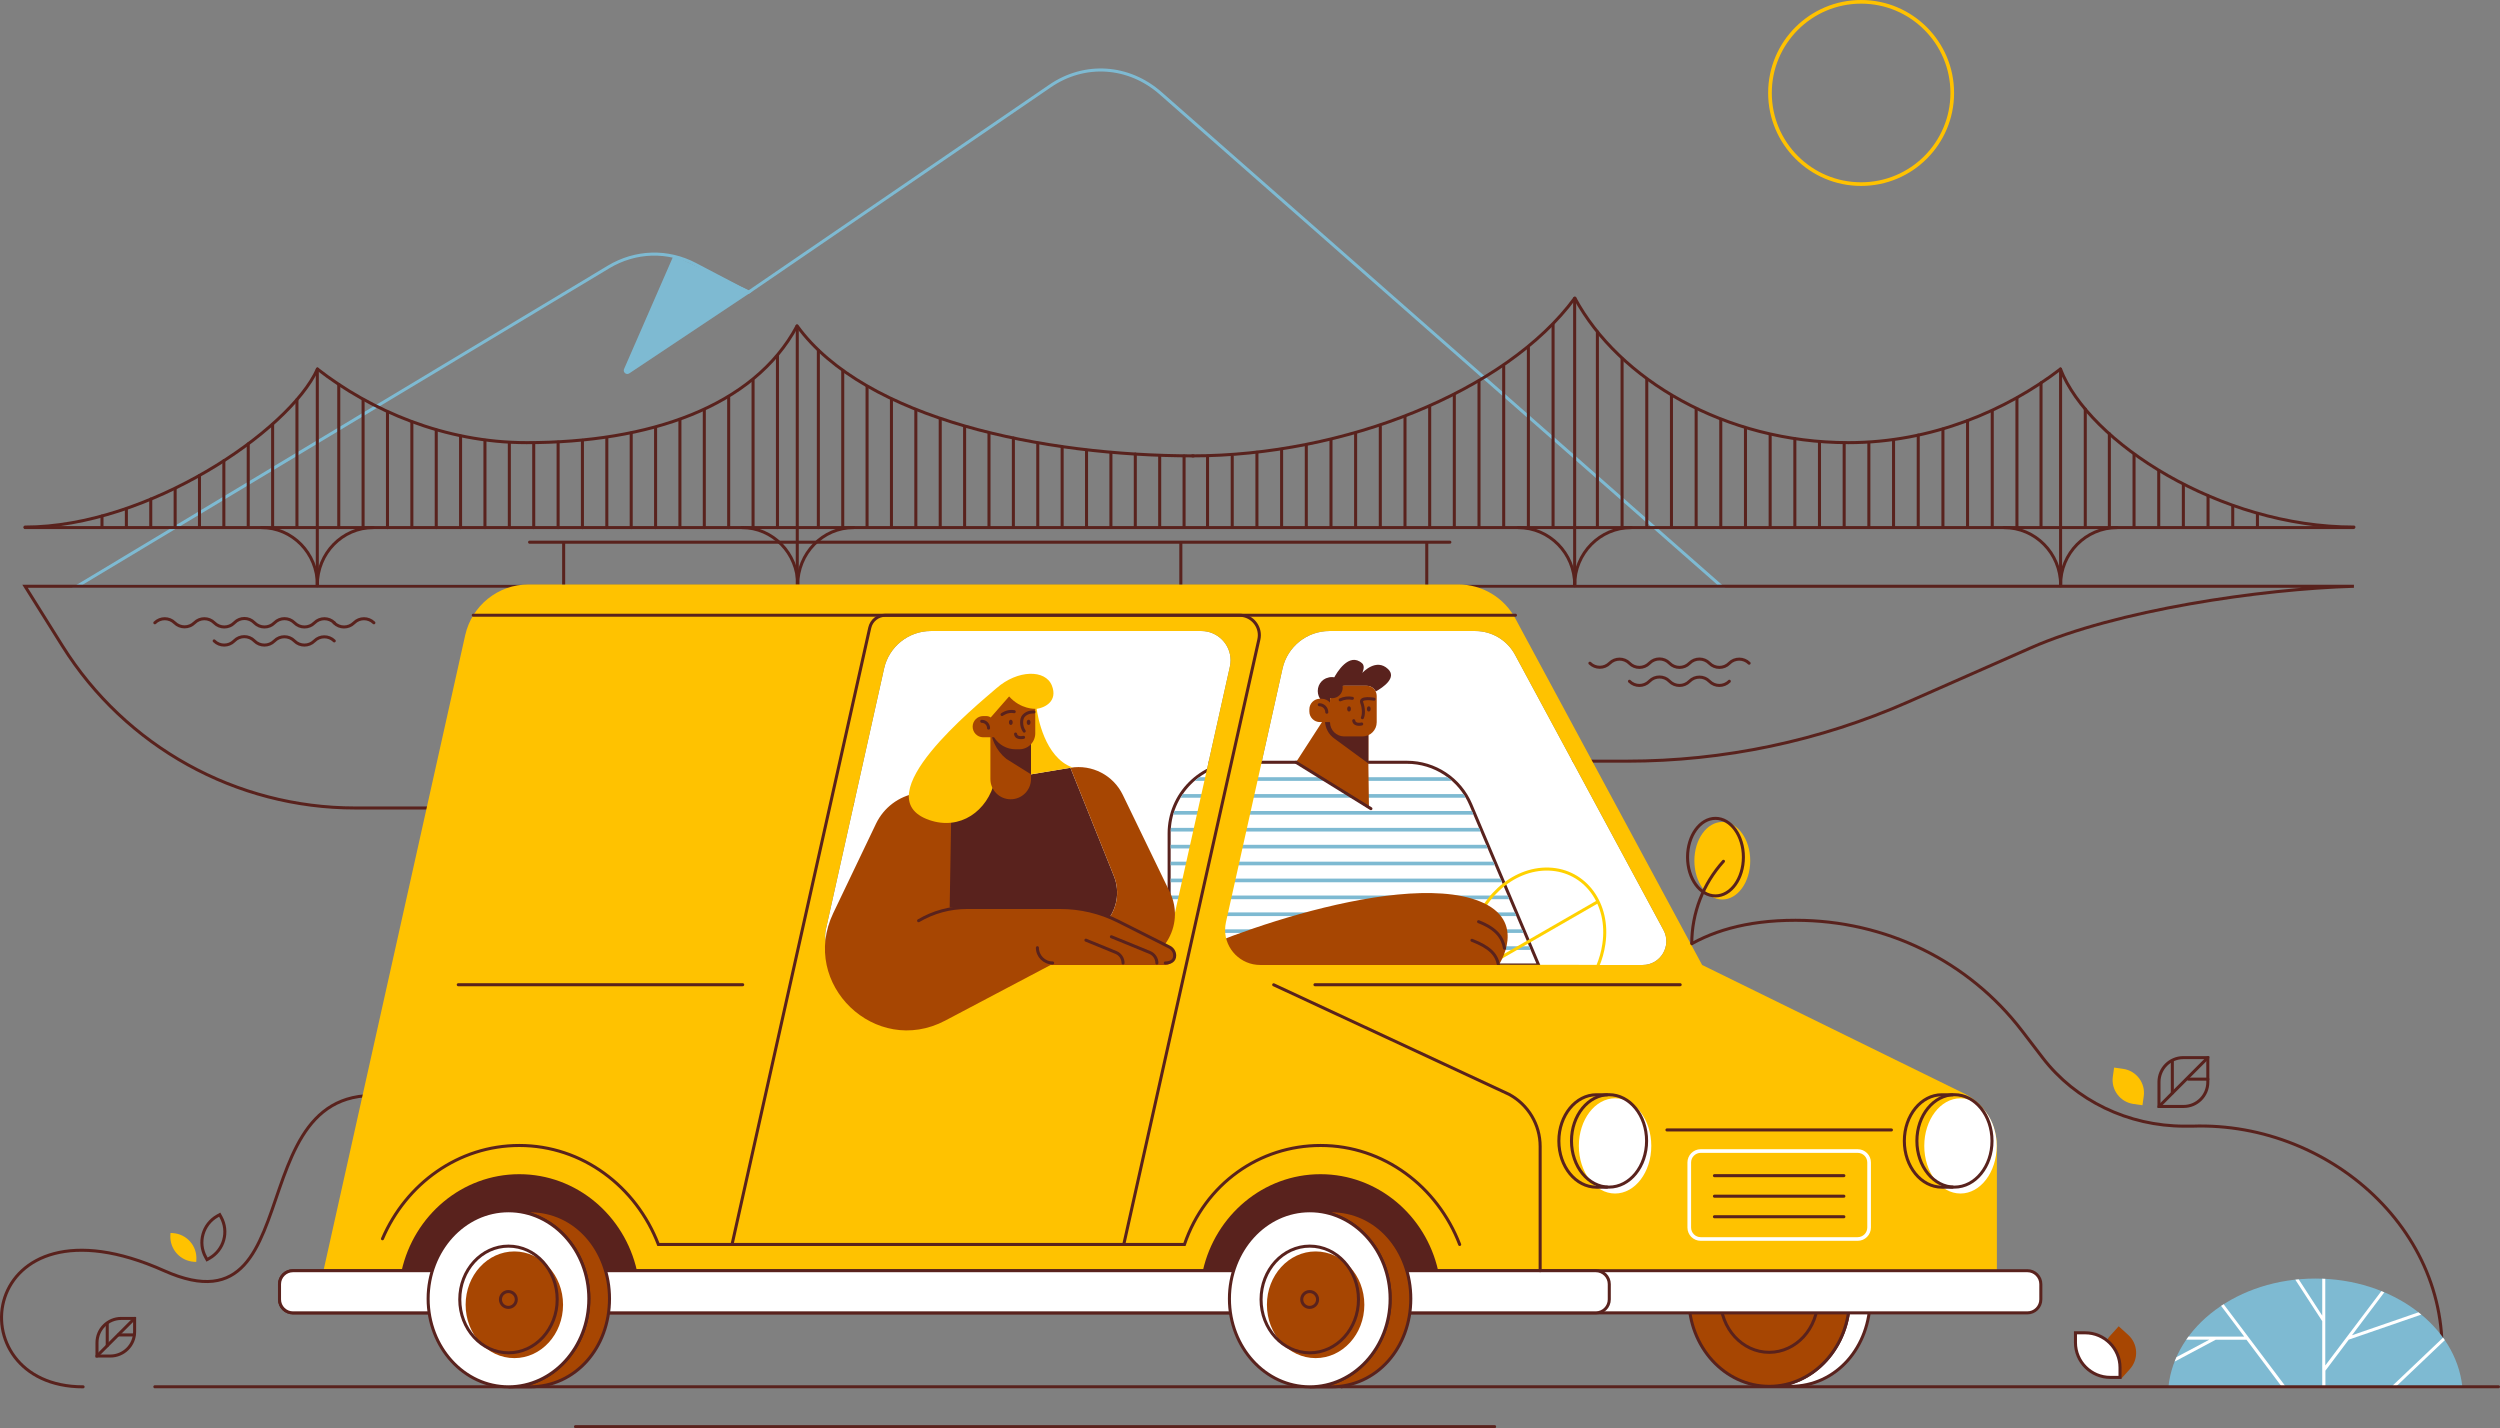 <?xml version="1.0" encoding="utf-8"?>
<!-- Generator: Adobe Illustrator 24.2.1, SVG Export Plug-In . SVG Version: 6.00 Build 0)  -->
<svg version="1.1" id="Layer_1" xmlns="http://www.w3.org/2000/svg" xmlns:xlink="http://www.w3.org/1999/xlink" x="0px" y="0px"
	 viewBox="0 0 4100.9 2342.7" style="enable-background:new 0 0 4100.9 2342.7;" xml:space="preserve">
<rect x="0" y="0" width="4100.9" height="2342.7" fill="#808080" stroke="none"/>
<style type="text/css">
	.st0{fill:none;stroke:#59221D;stroke-width:5;stroke-linecap:round;stroke-miterlimit:10;}
	.st1{fill:#7EBAD2;}
	.st2{fill:#FFFFFF;}
	.st3{fill:#A74602;}
	.st4{fill:#FFFFFF;stroke:#59221D;stroke-width:5;stroke-miterlimit:10;}
	.st5{fill:#FFC200;}
	.st6{fill:none;stroke:#7EBAD2;stroke-width:5;stroke-miterlimit:10;}
	.st7{fill:none;stroke:#FFD100;stroke-width:5;stroke-miterlimit:10;}
	.st8{fill:none;stroke:#59221D;stroke-width:5;stroke-linecap:round;stroke-linejoin:round;}
	.st9{fill:#59221D;}
	.st10{fill:#A74602;stroke:#59221D;stroke-width:5;stroke-miterlimit:10;}
	.st11{fill:none;stroke:#59221D;stroke-width:5;stroke-miterlimit:10;}
	.st12{fill:none;stroke:#FFFFFF;stroke-width:6;stroke-linecap:round;stroke-miterlimit:10;}
	.st13{fill:none;stroke:#7EBAD2;stroke-width:5;stroke-linecap:round;stroke-miterlimit:10;}
	.st14{fill:none;stroke:#FFC200;stroke-width:6;stroke-miterlimit:10;}
</style>
<g id="Layer_2_1_">
	<g id="Слой_1">
		<g id="PLANTS">
			<path class="st0" d="M4000.8,2272.5c41.1-237.9-172.5-433.4-404.9-425.2h-12.4c-92.3,0-179-41.8-233-112.4l-33.7-44
				c-87.1-113.8-222.6-181.3-371.5-181.3c-82.2,0-141.3,18.8-186.6,48.2c-82.9,53.7-194.1,239.4-307.1,244.1
				c-166.5,7-275.5-234.2-692.3,189.5"/>
			<path class="st0" d="M136.3,2274.9c-212.8,0-174-327.6,132.8-190.5c262.2,117.2,98.1-387.2,433.3-269.4
				c82.3,28.9,277.6,176.8,387.2,177.6c44.3,0.3,355.6-167,620-28c252.5,132.7,491.3,310.3,491.3,310.3"/>
			<path class="st1" d="M4039.1,2274.8H3557c10.5-99.4,114.4-177.5,241-177.5S4028.6,2175.4,4039.1,2274.8z"/>
			<path class="st2" d="M3743,2274.8l-58-77.2h-50.3l-66.9,35.6c-0.2,0.1-0.4,0.2-0.6,0.2c0.9-2.4,1.9-4.8,3-7.2l53.9-28.7h-37.8
				c1.2-1.7,2.4-3.4,3.6-5h91.4l-37.9-50.4c1.4-0.9,2.8-1.9,4.2-2.7l102,135.4H3743z"/>
			<path class="st2" d="M3924.6,2273l82.9-78.8c1,1.4,2,2.8,2.9,4.1l-80.4,76.5L3924.6,2273z"/>
			<path class="st2" d="M3809.3,2273.7v-106.5l-43.7-67.3c-0.2-0.2-0.3-0.5-0.3-0.8c1.8-0.2,3.6-0.4,5.4-0.5l38.6,59.5v-60.5
				c1.7,0.1,3.3,0.1,5,0.2v142.1l92-122c1.6,0.6,3.2,1.3,4.8,2l-53,70.4l109-37.6c1.5,1.2,3.1,2.5,4.6,3.7l-0.1,0.1l-118.8,41
				l-38.3,50.9v25.6L3809.3,2273.7z"/>
			<path class="st3" d="M3461.4,2191.1l14-15.5l0,0l15.5,14c16.3,14.7,17.6,39.8,2.9,56.2l0,0l-14,15.5l0,0l-15.6-14
				C3448,2232.5,3446.7,2207.4,3461.4,2191.1z"/>
			<path class="st4" d="M3404.5,2202.3v-16l0,0h16c31.5,0,57.1,25.6,57.1,57.1c0,0,0,0,0,0v16l0,0h-16
				C3430.1,2259.4,3404.5,2233.8,3404.5,2202.3C3404.5,2202.3,3404.5,2202.3,3404.5,2202.3z"/>
			<path class="st5" d="M321.9,2070l-3.6-0.2c-22.8-1.4-40.2-20.9-38.8-43.7l0,0l0.2-3.6l0,0l3.6,0.2c22.8,1.4,40.2,20.9,38.8,43.7
				L321.9,2070L321.9,2070z"/>
			<path class="st0" d="M339.6,2066.2l-2.1-3.8c-13.4-24-4.9-54.3,19.1-67.8c0,0,0,0,0,0l3.8-2.1l0,0l2.1,3.8
				c13.4,24,4.9,54.3-19.1,67.8l0,0L339.6,2066.2L339.6,2066.2z"/>
			<path class="st5" d="M3465.8,1766l2.1-14.8l0,0l14.8,2.1c21.7,3.1,36.9,23.2,33.8,44.9l0,0l-2.1,14.8l0,0l-14.8-2.1
				C3477.9,1807.8,3462.7,1787.7,3465.8,1766L3465.8,1766z"/>
			<path class="st0" d="M3581.3,1734.9h40.3l0,0v40.3c0,22-17.8,39.8-39.8,39.8l0,0h-40.3l0,0v-40.3
				C3541.6,1752.7,3559.4,1734.9,3581.3,1734.9L3581.3,1734.9z"/>
			<line class="st0" x1="3541.6" y1="1815" x2="3621.6" y2="1734.9"/>
			<line class="st0" x1="3589.8" y1="1770.2" x2="3621.6" y2="1770.2"/>
			<line class="st0" x1="3563.4" y1="1740.7" x2="3563.4" y2="1792.8"/>
			<path class="st0" d="M198.9,2162.7h21.9l0,0v21.9c0,22-17.8,39.7-39.8,39.8h-21.9l0,0v-21.9
				C159.1,2180.5,176.9,2162.7,198.9,2162.7z"/>
			<line class="st0" x1="159.1" y1="2224.3" x2="220.7" y2="2162.7"/>
			<line class="st0" x1="194.4" y1="2189.8" x2="219.6" y2="2189.8"/>
			<line class="st0" x1="175.9" y1="2171.4" x2="175.9" y2="2207.3"/>
		</g>
		<g id="MOUNTAIN">
			<path class="st6" d="M1227.8,479.4L1722.6,141c56.8-38.9,128.9-34.1,181.3,12l919.7,808.7H126.5L998.1,438
				c44.3-26.6,97.1-28.3,142.6-4.3L1227.8,479.4z"/>
			<path class="st1" d="M1233.2,478.5l-201,134c-2.6,1.8-6.2,1.1-8-1.6c-1.1-1.6-1.3-3.8-0.5-5.6l81.1-185.9L1233.2,478.5z"/>
		</g>
		<g id="WATER">
			<path class="st0" d="M3861.3,961.7c-152.5,4.4-389.8,39.2-529.6,100.8l-201.3,88.8c-145.6,64.2-302.9,97.3-462,97.3h-804.9
				c-100,0-199.6,12.9-296.3,38.4l0,0c-96.7,25.5-196.3,38.4-296.3,38.4H582.6c-195.2,0-376.7-100.5-480.3-266l-61.2-97.7H3861.3z"
				/>
			<path class="st0" d="M254,1021.6c9-8.9,23.5-8.9,32.5,0l0,0c9,8.9,23.5,8.9,32.5,0l0,0c9-8.9,23.5-8.9,32.5,0l0.2,0.2
				c9,8.9,23.5,8.9,32.5,0l0.5-0.5c8.9-9,23.5-9,32.4,0c0,0,0,0,0,0l0.5,0.5c9,8.9,23.5,8.9,32.5,0l0.3-0.3c9-8.9,23.5-8.9,32.5,0
				l0.3,0.3c9,8.9,23.5,8.9,32.5,0l0.2-0.2c9-8.9,23.5-8.9,32.5,0"/>
			<path class="st0" d="M548.1,1021.8c9,8.9,23.5,8.9,32.5,0l0.2-0.2c9-8.9,23.5-8.9,32.5,0"/>
			<path class="st0" d="M351.3,1051.3l0.2,0.2c9,8.9,23.5,8.9,32.5,0l0.5-0.5c9-8.9,23.5-8.9,32.5,0l0.5,0.5c9,8.9,23.5,8.9,32.5,0
				l0.3-0.3c9-8.9,23.5-8.9,32.5,0l0.3,0.3c9,8.9,23.5,8.9,32.5,0l0.2-0.2c9-8.9,23.5-8.9,32.5,0"/>
			<path class="st0" d="M2608,1087.9L2608,1087.9c9,8.9,23.5,8.9,32.4,0l0,0c9-8.9,23.5-8.9,32.5,0l0.1,0.2c9,8.9,23.5,8.9,32.4,0
				l0.5-0.5c9-8.9,23.5-8.9,32.4,0l0.5,0.5c9,8.9,23.5,8.9,32.4,0l0.3-0.3c9-8.9,23.5-8.9,32.4,0l0.3,0.3c9,8.9,23.5,8.9,32.4,0
				l0.1-0.2c9-8.9,23.5-8.9,32.5,0"/>
			<path class="st0" d="M2672.9,1117.5l0.1,0.2c9,8.9,23.5,8.9,32.4,0l0.5-0.5c9-8.9,23.5-8.9,32.4,0l0.5,0.5c9,8.9,23.5,8.9,32.4,0
				l0.3-0.3c9-8.9,23.5-8.9,32.4,0l0.3,0.3c9,8.9,23.5,8.9,32.4,0l0.1-0.2"/>
		</g>
		<g id="BRIDGE">
			<line class="st0" x1="1275.3" y1="583.7" x2="1275.3" y2="865.5"/>
			<line class="st0" x1="1235.3" y1="623.6" x2="1235.3" y2="865.5"/>
			<line class="st0" x1="1195.3" y1="651.5" x2="1195.3" y2="865.5"/>
			<line class="st0" x1="1155.3" y1="672.4" x2="1155.3" y2="865.5"/>
			<line class="st0" x1="1115.3" y1="689.4" x2="1115.3" y2="865.5"/>
			<line class="st0" x1="1075.4" y1="701.3" x2="1075.4" y2="865.5"/>
			<line class="st0" x1="1035.4" y1="710.3" x2="1035.4" y2="865.5"/>
			<line class="st0" x1="1342.4" y1="574.6" x2="1342.4" y2="865.5"/>
			<line class="st0" x1="1382.4" y1="608.2" x2="1382.4" y2="864.5"/>
			<line class="st0" x1="1422.3" y1="633.8" x2="1422.3" y2="864.5"/>
			<line class="st0" x1="1462.3" y1="654.9" x2="1462.3" y2="864.5"/>
			<line class="st0" x1="1502.3" y1="672.9" x2="1502.3" y2="864.5"/>
			<line class="st0" x1="1542.3" y1="687.6" x2="1542.3" y2="864.5"/>
			<line class="st0" x1="1582.3" y1="700.1" x2="1582.3" y2="864.5"/>
			<line class="st0" x1="1622.3" y1="710.9" x2="1622.3" y2="864.5"/>
			<line class="st0" x1="1662.3" y1="718.6" x2="1662.3" y2="864.5"/>
			<line class="st0" x1="1702.3" y1="727.1" x2="1702.3" y2="864.5"/>
			<line class="st0" x1="1742.3" y1="732.9" x2="1742.3" y2="864.5"/>
			<line class="st0" x1="1782.3" y1="738.6" x2="1782.3" y2="864.5"/>
			<line class="st0" x1="1822.3" y1="742.1" x2="1822.3" y2="864.5"/>
			<line class="st0" x1="1862.3" y1="744.9" x2="1862.3" y2="864.5"/>
			<line class="st0" x1="1902.3" y1="747.6" x2="1902.3" y2="864.5"/>
			<line class="st0" x1="1942.3" y1="748.1" x2="1942.3" y2="864.5"/>
			<line class="st0" x1="995.4" y1="718.3" x2="995.4" y2="865.5"/>
			<line class="st0" x1="955.4" y1="722.3" x2="955.4" y2="865.5"/>
			<line class="st0" x1="915.5" y1="725.2" x2="915.5" y2="865.5"/>
			<line class="st0" x1="875.5" y1="727.2" x2="875.5" y2="865.5"/>
			<line class="st0" x1="835.5" y1="727.2" x2="835.5" y2="865.5"/>
			<line class="st0" x1="795.5" y1="722.3" x2="795.5" y2="865.5"/>
			<line class="st0" x1="755.5" y1="715.3" x2="755.5" y2="865.5"/>
			<line class="st0" x1="715.6" y1="705.3" x2="715.6" y2="865.5"/>
			<line class="st0" x1="675.6" y1="692.3" x2="675.6" y2="865.5"/>
			<line class="st0" x1="635.6" y1="676.4" x2="635.6" y2="865.5"/>
			<line class="st0" x1="595.6" y1="655.5" x2="595.6" y2="865.5"/>
			<line class="st0" x1="555.7" y1="630.5" x2="555.7" y2="865.5"/>
			<line class="st0" x1="487.1" y1="655.5" x2="487.1" y2="864.1"/>
			<line class="st0" x1="447.2" y1="696" x2="447.2" y2="864.1"/>
			<line class="st0" x1="407.2" y1="728.2" x2="407.2" y2="864.1"/>
			<line class="st0" x1="367.2" y1="755.8" x2="367.2" y2="864.1"/>
			<line class="st0" x1="327.2" y1="780.1" x2="327.2" y2="864.1"/>
			<line class="st0" x1="287.3" y1="801.5" x2="287.3" y2="864.1"/>
			<line class="st0" x1="247.3" y1="818.7" x2="247.3" y2="864.1"/>
			<line class="st0" x1="207.3" y1="835.5" x2="207.3" y2="864.1"/>
			<line class="st0" x1="167.3" y1="846.5" x2="167.3" y2="864.1"/>
			<line class="st0" x1="2620.3" y1="544.4" x2="2620.3" y2="865.1"/>
			<line class="st0" x1="2660.8" y1="588.3" x2="2660.8" y2="865.1"/>
			<line class="st0" x1="2701.3" y1="622.1" x2="2701.3" y2="865.1"/>
			<line class="st0" x1="2741.8" y1="649" x2="2741.8" y2="865.1"/>
			<line class="st0" x1="2782.3" y1="671" x2="2782.3" y2="865.1"/>
			<line class="st0" x1="2822.7" y1="687.9" x2="2822.7" y2="865.1"/>
			<line class="st0" x1="2863.2" y1="702.9" x2="2863.2" y2="865.1"/>
			<line class="st0" x1="2903.7" y1="712.8" x2="2903.7" y2="865.1"/>
			<line class="st0" x1="2944.2" y1="719.8" x2="2944.2" y2="865.1"/>
			<line class="st0" x1="2984.6" y1="724.8" x2="2984.6" y2="865.1"/>
			<line class="st0" x1="3025.1" y1="726.8" x2="3025.1" y2="865.1"/>
			<line class="st0" x1="3065.6" y1="726.8" x2="3065.6" y2="865.1"/>
			<line class="st0" x1="3106.1" y1="721.8" x2="3106.1" y2="865.1"/>
			<line class="st0" x1="3146.6" y1="713.8" x2="3146.6" y2="865.1"/>
			<line class="st0" x1="3187.1" y1="703.9" x2="3187.1" y2="865.1"/>
			<line class="st0" x1="3227.5" y1="689.9" x2="3227.5" y2="865.1"/>
			<line class="st0" x1="3268" y1="674" x2="3268" y2="865.1"/>
			<line class="st0" x1="3308.5" y1="653" x2="3308.5" y2="865.1"/>
			<line class="st0" x1="3348" y1="628.1" x2="3348" y2="865.1"/>
			<line class="st0" x1="3703" y1="843.6" x2="3703" y2="865.1"/>
			<line class="st0" x1="3662.5" y1="829.5" x2="3662.5" y2="865.1"/>
			<line class="st0" x1="3622" y1="813.1" x2="3622" y2="865.1"/>
			<line class="st0" x1="3581.5" y1="794.9" x2="3581.5" y2="865.1"/>
			<line class="st0" x1="3541.1" y1="772.5" x2="3541.1" y2="865.1"/>
			<line class="st0" x1="3500.6" y1="745.5" x2="3500.6" y2="865.1"/>
			<line class="st0" x1="3460.1" y1="711.5" x2="3460.1" y2="865.1"/>
			<line class="st0" x1="3420.6" y1="671.1" x2="3420.6" y2="865.1"/>
			<line class="st0" x1="2547.6" y1="532.5" x2="2547.6" y2="865.1"/>
			<line class="st0" x1="2507.1" y1="570.2" x2="2507.1" y2="865.1"/>
			<line class="st0" x1="2466.6" y1="600.4" x2="2466.6" y2="865.1"/>
			<line class="st0" x1="2426.1" y1="625.4" x2="2426.1" y2="865.1"/>
			<line class="st0" x1="2385.6" y1="647.2" x2="2385.6" y2="865.1"/>
			<line class="st0" x1="2345.2" y1="666.8" x2="2345.2" y2="865.1"/>
			<line class="st0" x1="2304.7" y1="683.3" x2="2304.7" y2="865.1"/>
			<line class="st0" x1="2264.2" y1="699.7" x2="2264.2" y2="865.1"/>
			<line class="st0" x1="2223.7" y1="710.9" x2="2223.7" y2="865.1"/>
			<line class="st0" x1="2183.3" y1="721.1" x2="2183.3" y2="865.1"/>
			<line class="st0" x1="2142.8" y1="730.2" x2="2142.8" y2="865.1"/>
			<line class="st0" x1="2102.3" y1="737.2" x2="2102.3" y2="865.1"/>
			<line class="st0" x1="2061.8" y1="741.9" x2="2061.8" y2="865.1"/>
			<line class="st0" x1="2021.3" y1="748.6" x2="2021.3" y2="865.1"/>
			<line class="st0" x1="1980.8" y1="748.2" x2="1980.8" y2="865.1"/>
			<line class="st0" x1="1307.8" y1="539.6" x2="1307.8" y2="960.8"/>
			<line class="st0" x1="520.5" y1="605.8" x2="520.5" y2="960.8"/>
			<line class="st0" x1="2583" y1="489.6" x2="2583" y2="960.8"/>
			<line class="st0" x1="3380.1" y1="605.8" x2="3380.1" y2="960.8"/>
			<path class="st0" d="M1307.5,534.5c111.7,153.8,405.2,213.3,650.1,213.3"/>
			<path class="st0" d="M520.8,605.4c86.8,67.7,208.5,120.7,343.1,120.7c200.7,0,372.5-58.6,443.3-191"/>
			<path class="st0" d="M41.1,864.6c200.6,0,433.6-157.3,479.6-259.2"/>
			<path class="st0" d="M2583.2,489C2470.1,642.8,2204,747.8,1956,747.8"/>
			<path class="st0" d="M3379.8,605.4c-88,67.7-211.1,120.7-347.5,120.7c-203.2,0-377.1-104.3-448.8-236.8"/>
			<path class="st0" d="M3861.3,864.6c-219.9,0-434.8-139.5-481.4-259.2"/>
			<line class="st0" x1="3860.3" y1="865.4" x2="41.1" y2="865.4"/>
			<path class="st0" d="M428.9,865.4c50.7,0,91.8,42.2,91.8,94.2"/>
			<path class="st0" d="M612.3,865.4c-50.7,0-91.8,42.2-91.8,94.2"/>
			<path class="st0" d="M1216.9,865.4c50.7,0,91.8,42.2,91.8,94.2"/>
			<path class="st0" d="M1400.3,865.4c-50.7,0-91.8,42.2-91.8,94.2"/>
			<path class="st0" d="M3287.3,865.4c51.3,0,92.9,42.2,92.9,94.2"/>
			<path class="st0" d="M3472.9,865.4c-51.3,0-92.9,42.2-92.9,94.2"/>
			<path class="st0" d="M2490.2,865.4c51.3,0,92.9,42.2,92.9,94.2"/>
			<path class="st0" d="M2675.9,865.4c-51.3,0-92.9,42.2-92.9,94.2"/>
		</g>
		<g id="GROUND">
			<line class="st0" x1="254" y1="2274.8" x2="4098.4" y2="2274.8"/>
			<line class="st0" x1="944" y1="2340.2" x2="2451.7" y2="2340.2"/>
		</g>
		<g id="CAR_WINDOWS">
			<path class="st2" d="M2017.4,1093.7l-95.4,427.5c-8,36-40,61.7-76.9,61.7h-443.4c-26.5,0-48.1-21.5-48.1-48.1
				c0-3.5,0.4-7,1.2-10.5l95.4-427.5c8-36,40-61.7,76.9-61.7h443.4c26.5,0,48.1,21.5,48.1,48.1
				C2018.6,1086.8,2018.2,1090.3,2017.4,1093.7z"/>
			<path class="st2" d="M2694.5,1582.9h-627.3c-31.8,0-57.6-25.8-57.6-57.6c0-4.2,0.5-8.4,1.4-12.6l92.8-415.9
				c8-36,40-61.7,76.9-61.7h239.2c27.3,0,52.4,15,65.3,39l243.5,451.5C2742.6,1551.5,2723.9,1582.9,2694.5,1582.9z"/>
		</g>
		<g id="MAN">
			<g id="T-SHIRT">
				<path class="st4" d="M1917.8,1582.9v-215.7c0-64.5,52.3-116.8,116.8-116.8c0,0,0,0,0,0h273.3c45.7,0,86.9,27.3,104.7,69.4
					l111.3,263.1L1917.8,1582.9z"/>
				<g id="PATTERN">
					<polygon class="st1" points="2510.7,1558.2 1920.3,1558.2 1920.3,1552.2 2508.2,1552.2 					"/>
					<polygon class="st1" points="2499,1530.4 1920.3,1530.4 1920.3,1524.4 2496.4,1524.4 					"/>
					<polygon class="st1" points="2487.2,1502.7 1920.3,1502.7 1920.3,1496.7 2484.7,1496.7 					"/>
					<polygon class="st1" points="2475.5,1475 1920.3,1475 1920.3,1469 2473,1469 					"/>
					<polygon class="st1" points="2463.8,1447.2 1920.3,1447.2 1920.3,1441.2 2461.2,1441.2 					"/>
					<polygon class="st1" points="2452,1419.5 1920.3,1419.5 1920.3,1413.5 2449.5,1413.5 					"/>
					<polygon class="st1" points="2440.3,1391.8 1920.3,1391.8 1920.3,1385.8 2437.8,1385.8 					"/>
					<path class="st1" d="M2428.6,1364h-508.2c0.1-2,0.2-4,0.3-6H2426L2428.6,1364z"/>
					<path class="st1" d="M2416.9,1336.3h-492.3c0.6-2,1.2-4,1.9-6h487.9L2416.9,1336.3z"/>
					<path class="st1" d="M2404.2,1308.6h-467.7c1.2-2,2.5-4,3.9-6h460.1C2401.8,1304.6,2403.1,1306.5,2404.2,1308.6z"/>
					<path class="st1" d="M2381.6,1280.9h-421.9c2.4-2.1,4.9-4.1,7.5-6h407C2376.8,1276.8,2379.3,1278.8,2381.6,1280.9z"/>
				</g>
			</g>
			<g id="WHEEL">
				<line class="st7" x1="2621.3" y1="1478.9" x2="2436.9" y2="1585.1"/>
				<path class="st7" d="M2620.7,1585.2c4.9-11.7,8.4-23.9,10.2-36.5c9.9-66-30.5-121.1-90.3-123.1s-116.4,50-126.3,116
					c-2.3,14.4-2,29.1,0.8,43.4L2620.7,1585.2z"/>
			</g>
			<g id="HAND">
				<path class="st3" d="M2458.5,1582.9h-541.3c34-28.3,369.2-159.7,509.3-104.7C2507.3,1510,2458.5,1582.9,2458.5,1582.9z"/>
				<path class="st8" d="M2425.4,1511.9c30.1,11.8,39.2,26.3,42.6,43.6"/>
				<path class="st8" d="M2414.5,1542.4c30.1,11.8,40.2,23.3,43.6,40.6"/>
			</g>
			<g id="NECK">
				<polygon class="st3" points="2244.6,1250.4 2244.6,1198.6 2170.3,1181.7 2125.9,1250.4 2245.6,1326.5 				"/>
				<line class="st0" x1="2125.9" y1="1250.4" x2="2248.8" y2="1326.5"/>
				<path class="st9" d="M2244.6,1252.4v-53.8l-71.1-15.8l0,0c0.3,11.5,6,22.2,15.5,28.8L2244.6,1252.4z"/>
			</g>
			<g id="HEAD">
				<path id="HAIR" class="st9" d="M2256.7,1134.3c-2.8-5.7-8.6-9.3-14.9-9.3h-36.4c-0.6,0-1.3,0-1.9,0.1
					c-12.2,1-21.7,11.2-21.7,23.5v7.4c-11.3-0.8-20.2-10.6-20.2-22.5c0-12.4,9.7-22.5,21.7-22.5c1.7,0,3.4,0.2,5.1,0.6
					c3.9-7.3,24.3-42.7,45.9-23.6c5.7,5,0.6,15.2,0.3,15.9c1-1.1,22.9-24.9,42.3-6.4C2291.9,1111.8,2268.6,1127.6,2256.7,1134.3z"/>
				<path id="HEAD-2" class="st3" d="M2258.3,1141.6v43.1c0,12.9-10.4,23.3-23.3,23.3l0,0h-30c-12.9,0-23.3-10.4-23.3-23.3
					c0,0,0,0,0,0v-0.2h-16.5c-9.6,0-17.4-7.8-17.4-17.4v-3.5c0-9.6,7.8-17.4,17.4-17.4h2.7c5.3,0,10.3,2.3,13.8,6.3v-4.1
					c0-13,10.5-23.6,23.6-23.6l0,0h36.4C2250.9,1124.9,2258.3,1132.4,2258.3,1141.6C2258.3,1141.5,2258.3,1141.6,2258.3,1141.6z"/>
				<g id="FACE">
					<path class="st0" d="M2253.9,1146.9c0,0-23.7-4-20.2,5.5s3.5,19.8,1.1,24.9"/>
					<ellipse class="st9" cx="2212.9" cy="1162.9" rx="3.1" ry="4.3"/>
					<ellipse class="st9" cx="2245.3" cy="1162.9" rx="3.1" ry="4.3"/>
					<path class="st0" d="M2233.7,1187.6c0,0-11.6,3-13.1-5.4"/>
					<path class="st0" d="M2198.4,1148c6.2-2.9,13.2-3.8,20-2.5"/>
					<path class="st0" d="M2176.4,1168.3c0-6.8-5.5-12.3-12.3-12.3l0,0"/>
				</g>
				<circle id="HAIR-2" class="st9" cx="2185.3" cy="1128.1" r="17.2"/>
			</g>
		</g>
		<g id="BACK_WHEEL">
			<path class="st4" d="M3067.8,2129.7c0,79.8-55.4,144.4-130.8,144.4h-34.9c72.8,0,131.8-64.6,131.8-144.4s-59-144.4-131.8-144.4
				h34.9C3012.4,1985.3,3067.8,2050,3067.8,2129.7z"/>
			<ellipse class="st10" cx="2902.1" cy="2129.7" rx="131.8" ry="144.4"/>
			<ellipse class="st11" cx="2902.1" cy="2130.8" rx="79.9" ry="87.5"/>
		</g>
		<g id="CAR-2">
			<path class="st5" d="M3224.4,1795l-432.3-212.1l-295.3-547.7l-10.9-20.3c-18.5-34.6-54.5-56.2-93.8-56.2H866.9
				c-49.8,0-92.9,34.6-103.8,83.2L530.6,2084.4h2745v-203.9C3275.6,1844.7,3255.9,1811.9,3224.4,1795z M1845.1,1582.9h-443.4
				c-26.5,0-48.1-21.5-48.1-48.1c0-3.5,0.4-7,1.2-10.5l95.4-427.5c8-36,40-61.7,76.9-61.7h443.4c26.5,0,48.1,21.5,48.1,48.1
				c0,3.5-0.4,7-1.2,10.5l-95.4,427.5C1914,1557.3,1882.1,1582.9,1845.1,1582.9L1845.1,1582.9z M2694.5,1582.9h-627.3
				c-31.8,0-57.6-25.8-57.6-57.6c0-4.2,0.5-8.4,1.4-12.6l92.8-415.9c8-36,40-61.7,76.9-61.7h239.2c27.3,0,52.4,15,65.3,39
				l243.5,451.5C2742.6,1551.5,2723.9,1582.9,2694.5,1582.9L2694.5,1582.9z"/>
			<path class="st4" d="M3347.7,2106.5v25c0,12.2-9.9,22.1-22.1,22.1h0H480.6c-12.2,0-22.1-9.9-22.1-22.1c0,0,0,0,0,0v-25
				c0-12.2,9.9-22.1,22.1-22.1c0,0,0,0,0,0h2845.1C3337.8,2084.4,3347.7,2094.3,3347.7,2106.5
				C3347.7,2106.5,3347.7,2106.5,3347.7,2106.5z"/>
			<path class="st4" d="M2639.8,2106.5v25c0,12.2-9.9,22.1-22.1,22.1h0H480.6c-12.2,0-22.1-9.9-22.1-22.1c0,0,0,0,0,0v-25
				c0-12.2,9.9-22.1,22.1-22.1c0,0,0,0,0,0h2137.1C2629.9,2084.4,2639.8,2094.3,2639.8,2106.5
				C2639.8,2106.5,2639.8,2106.5,2639.8,2106.5z"/>
		</g>
		<g id="HEADLIGHTS">
			<ellipse class="st2" cx="3215.9" cy="1879.7" rx="59.4" ry="78.1"/>
			<ellipse class="st0" cx="3206" cy="1871.5" rx="61.6" ry="75.8"/>
			<path class="st0" d="M3202.8,1795.8h-17.4c-34,0-61.6,33.9-61.6,75.8s27.6,75.8,61.6,75.8h17.4"/>
			<ellipse class="st2" cx="2649.3" cy="1879.7" rx="59.4" ry="78.1"/>
			<ellipse class="st0" cx="2639.4" cy="1871.5" rx="61.6" ry="75.8"/>
			<path class="st0" d="M2636.1,1795.8h-17.4c-34,0-61.6,33.9-61.6,75.8s27.6,75.8,61.6,75.8h17.4"/>
		</g>
		<g id="CONTOURS">
			<path class="st0" d="M2526.4,2084.4v-203.9c0-35.8-19.7-68.6-51.2-85.5l-385.9-179.6"/>
			<path class="st0" d="M1201,2040.5l225.7-1010.7c2.7-12,13.4-20.6,25.7-20.6h580.7c18.1,0,32.7,14.7,32.7,32.7
				c0,2.4-0.3,4.8-0.8,7.1l-221.4,991.4"/>
			<line class="st0" x1="1218.3" y1="1615.3" x2="751.7" y2="1615.3"/>
			<line class="st0" x1="776.3" y1="1009.2" x2="2485.9" y2="1009.2"/>
			<line class="st0" x1="2734.4" y1="1853.5" x2="3102.6" y2="1853.5"/>
			<line class="st0" x1="2157" y1="1615.3" x2="2756.1" y2="1615.3"/>
			<path class="st0" d="M627.4,2032c38.7-90.2,124.6-153,224.4-153c103.3,0,191.7,67.2,228.2,162.4h862.9
				c33.9-99.8,123.5-162.4,223.3-162.4c103.3,0,191.7,67.2,228.2,162.4"/>
			<path class="st12" d="M2789.8,1888.1h257.4c10.4,0,18.8,8.4,18.8,18.8v106.7c0,10.4-8.4,18.8-18.8,18.8h-257.4
				c-10.4,0-18.8-8.4-18.8-18.8v-106.7C2771,1896.6,2779.4,1888.1,2789.8,1888.1z"/>
			<line class="st0" x1="2812.3" y1="1928.5" x2="3024.6" y2="1928.5"/>
			<line class="st0" x1="2812.3" y1="1962.2" x2="3024.6" y2="1962.2"/>
			<line class="st0" x1="2812.3" y1="1995.9" x2="3024.6" y2="1995.9"/>
		</g>
		<g id="WHEELS">
			<path class="st9" d="M1044.8,2084.4h-386c20.4-90.7,99.1-158.3,193-158.3S1024.4,1993.7,1044.8,2084.4z"/>
			<path class="st10" d="M999.8,2130.5c0,79.8-55.4,144.4-130.8,144.4h-34.8c72.8,0,131.8-64.7,131.8-144.4s-59-144.4-131.8-144.4
				H869C944.4,1986.1,999.8,2050.7,999.8,2130.5z"/>
			<ellipse class="st4" cx="834.1" cy="2130.5" rx="131.8" ry="144.4"/>
			<ellipse class="st3" cx="843.7" cy="2140.3" rx="79.9" ry="87.5"/>
			<ellipse class="st11" cx="834.1" cy="2131.6" rx="79.9" ry="87.5"/>
			<circle class="st11" cx="833.9" cy="2131.6" r="13"/>
			<path class="st9" d="M2359.1,2084.4h-386c20.4-90.7,99.1-158.3,193-158.3S2338.8,1993.7,2359.1,2084.4z"/>
			<path class="st10" d="M2314.2,2130.5c0,79.8-55.4,144.4-130.8,144.4h-34.9c72.8,0,131.8-64.7,131.8-144.4s-59-144.4-131.8-144.4
				h34.9C2258.8,1986.1,2314.2,2050.7,2314.2,2130.5z"/>
			<ellipse class="st4" cx="2148.5" cy="2130.5" rx="131.8" ry="144.4"/>
			<ellipse class="st3" cx="2158.1" cy="2140.3" rx="79.9" ry="87.5"/>
			<ellipse class="st11" cx="2148.5" cy="2131.6" rx="79.9" ry="87.5"/>
			<circle class="st11" cx="2148.3" cy="2131.6" r="13"/>
		</g>
		<g id="BAGGAGE">
			<path class="st13" d="M2129.3,857.1"/>
			<path class="st13" d="M1748.5,857.1"/>
			<line class="st11" x1="1937" y1="958.7" x2="1937" y2="889.4"/>
			<line class="st11" x1="924.6" y1="958.7" x2="924.6" y2="889.4"/>
			<line class="st11" x1="2340.4" y1="958.7" x2="2340.4" y2="889.4"/>
			<line class="st0" x1="868.7" y1="889.4" x2="2378.3" y2="889.4"/>
		</g>
		<g id="MIRROR">
			<ellipse class="st5" cx="2825.2" cy="1411.9" rx="45.8" ry="63.6"/>
			<ellipse class="st0" cx="2814" cy="1406" rx="45.8" ry="63.6"/>
			<path class="st0" d="M2775.1,1547.9c0-49.9,18.5-98.1,52-135.1"/>
		</g>
		<g id="WOMAN">
			<g id="BODY">
				<path class="st9" d="M1509.9,1300.3l245.9-40.9l71.4,177.7c10.6,26.4,4.9,56.6-14.7,77.3l-12.3,13v55.6h-294L1509.9,1300.3z"/>
			</g>
			<g id="HANDS">
				<path id="RIGHT" class="st3" d="M1812.5,1514.4c19.6-20.7,25.4-50.8,14.7-77.3l-71.4-177.7c35.4-5.9,70.4,12.2,86,44.5
					l77.1,159.3c26.8,55.4-13.6,119.7-75,119.7h-43.6v-55.6L1812.5,1514.4z"/>
				<g id="LEFT">
					<path class="st3" d="M1503.2,1301.2L1503.2,1301.2c-28.9,4.9-53.5,23.5-66.2,49.9l-70.1,146.6
						c-55.8,116.5,69.3,236.7,183.5,176.5l173-91.3h188.1c8.5,0,15.4-6.9,15.4-15.4c0,0,0,0,0,0l0,0c0-5.8-3.3-11.1-8.5-13.8
						l-84.3-42.5c-29.4-14.8-61.8-22.5-94.7-22.5h-181.6l2.3-138.6c0.4-26.9-21-49.1-48-49.6
						C1509.1,1300.5,1506.1,1300.7,1503.2,1301.2z"/>
					<path class="st0" d="M1911.5,1579.6c8.5,0,15.4-3.6,15.4-12.2l0,0c0-5.8-3.3-11.1-8.5-13.8l-84.3-42.5
						c-29.4-14.8-61.8-22.5-94.7-22.5h-153.1c-28,0-55.4,7.5-79.5,21.7"/>
					<path class="st0" d="M1701.7,1554.6c0,13.8,11.2,25,25,25l0,0"/>
					<path class="st0" d="M1823.1,1536.6l63,25.8c7,2.9,11.6,9.7,11.6,17.3"/>
					<path class="st0" d="M1781.3,1542.2l49.3,20.2c7,2.9,11.6,9.7,11.6,17.3"/>
				</g>
			</g>
			<g id="HEAD-3">
				<path id="HAIR-3" class="st5" d="M1759.3,1258.9l-127.2,21.1c-12.1,51-57.4,82.5-107.6,65.2c-109-37.6,78.3-188.5,110.4-216.6
					c34.4-30,80-30.9,90.6-3.9c9.8,24.9-10.5,36-25,38.1C1702.2,1174.3,1713.3,1242.6,1759.3,1258.9z"/>
				<g id="NECK-2">
					<path class="st3" d="M1691.2,1218.5v59.3c0,18.4-14.9,33.3-33.3,33.3l0,0c-18.4,0-33.3-14.9-33.3-33.3v-88.3L1691.2,1218.5z"/>
					<path class="st9" d="M1624.5,1189.6L1624.5,1189.6l66.7,28.9v51.7l-40.4-25.3C1634.1,1231.4,1624.5,1211,1624.5,1189.6z"/>
				</g>
				<path id="HEAD-4" class="st3" d="M1698.2,1162.7v40.2c0,14.5-11.7,26.2-26.2,26.2c0,0,0,0,0,0h-6.1c-14.4,0-27.8-7.5-35.3-19.7
					h-18.1c-9.6-0.2-17.2-8.2-17-17.8c0.2-9.3,7.7-16.8,17-17h5.4c2.6,0,5.1,0.8,7.2,2.3l30.2-34.5
					C1674.5,1163.9,1698.2,1162.7,1698.2,1162.7z"/>
				<g id="FACE-2">
					<path class="st0" d="M1621.6,1194.4c0-6.2-5-11.2-11.2-11.2"/>
					<path class="st0" d="M1696,1167.9c0,0-10.3-1.1-17,6.5c-4.3,4.9-4.5,17,1.1,24.9"/>
					<ellipse class="st9" cx="1658.1" cy="1184.9" rx="3.1" ry="4.3"/>
					<ellipse class="st9" cx="1687.3" cy="1184.9" rx="3.1" ry="4.3"/>
					<path class="st0" d="M1679,1209.5c0,0-11.7,3-13.1-5.4"/>
					<path class="st0" d="M1643.7,1172.1c0,0,8.8-6.9,20-4.7"/>
				</g>
			</g>
		</g>
		<g id="CHILD">
			<g id="HAND-2">
				<path class="st0" d="M1168.3,1378.5"/>
				<path class="st0" d="M1184.9,1326.2"/>
				<path class="st0" d="M1182.5,1380.7"/>
				<path class="st0" d="M1198,1329.5"/>
			</g>
			<g id="HEAD-5">
				<g id="FACE-3">
					<path class="st0" d="M1033.2,1458"/>
					<path class="st0" d="M1018,1417"/>
					<path class="st0" d="M1001.2,1423.9"/>
				</g>
			</g>
		</g>
		<circle id="SUN" class="st14" cx="3052.9" cy="152.5" r="149.5"/>
	</g>
</g>
</svg>
